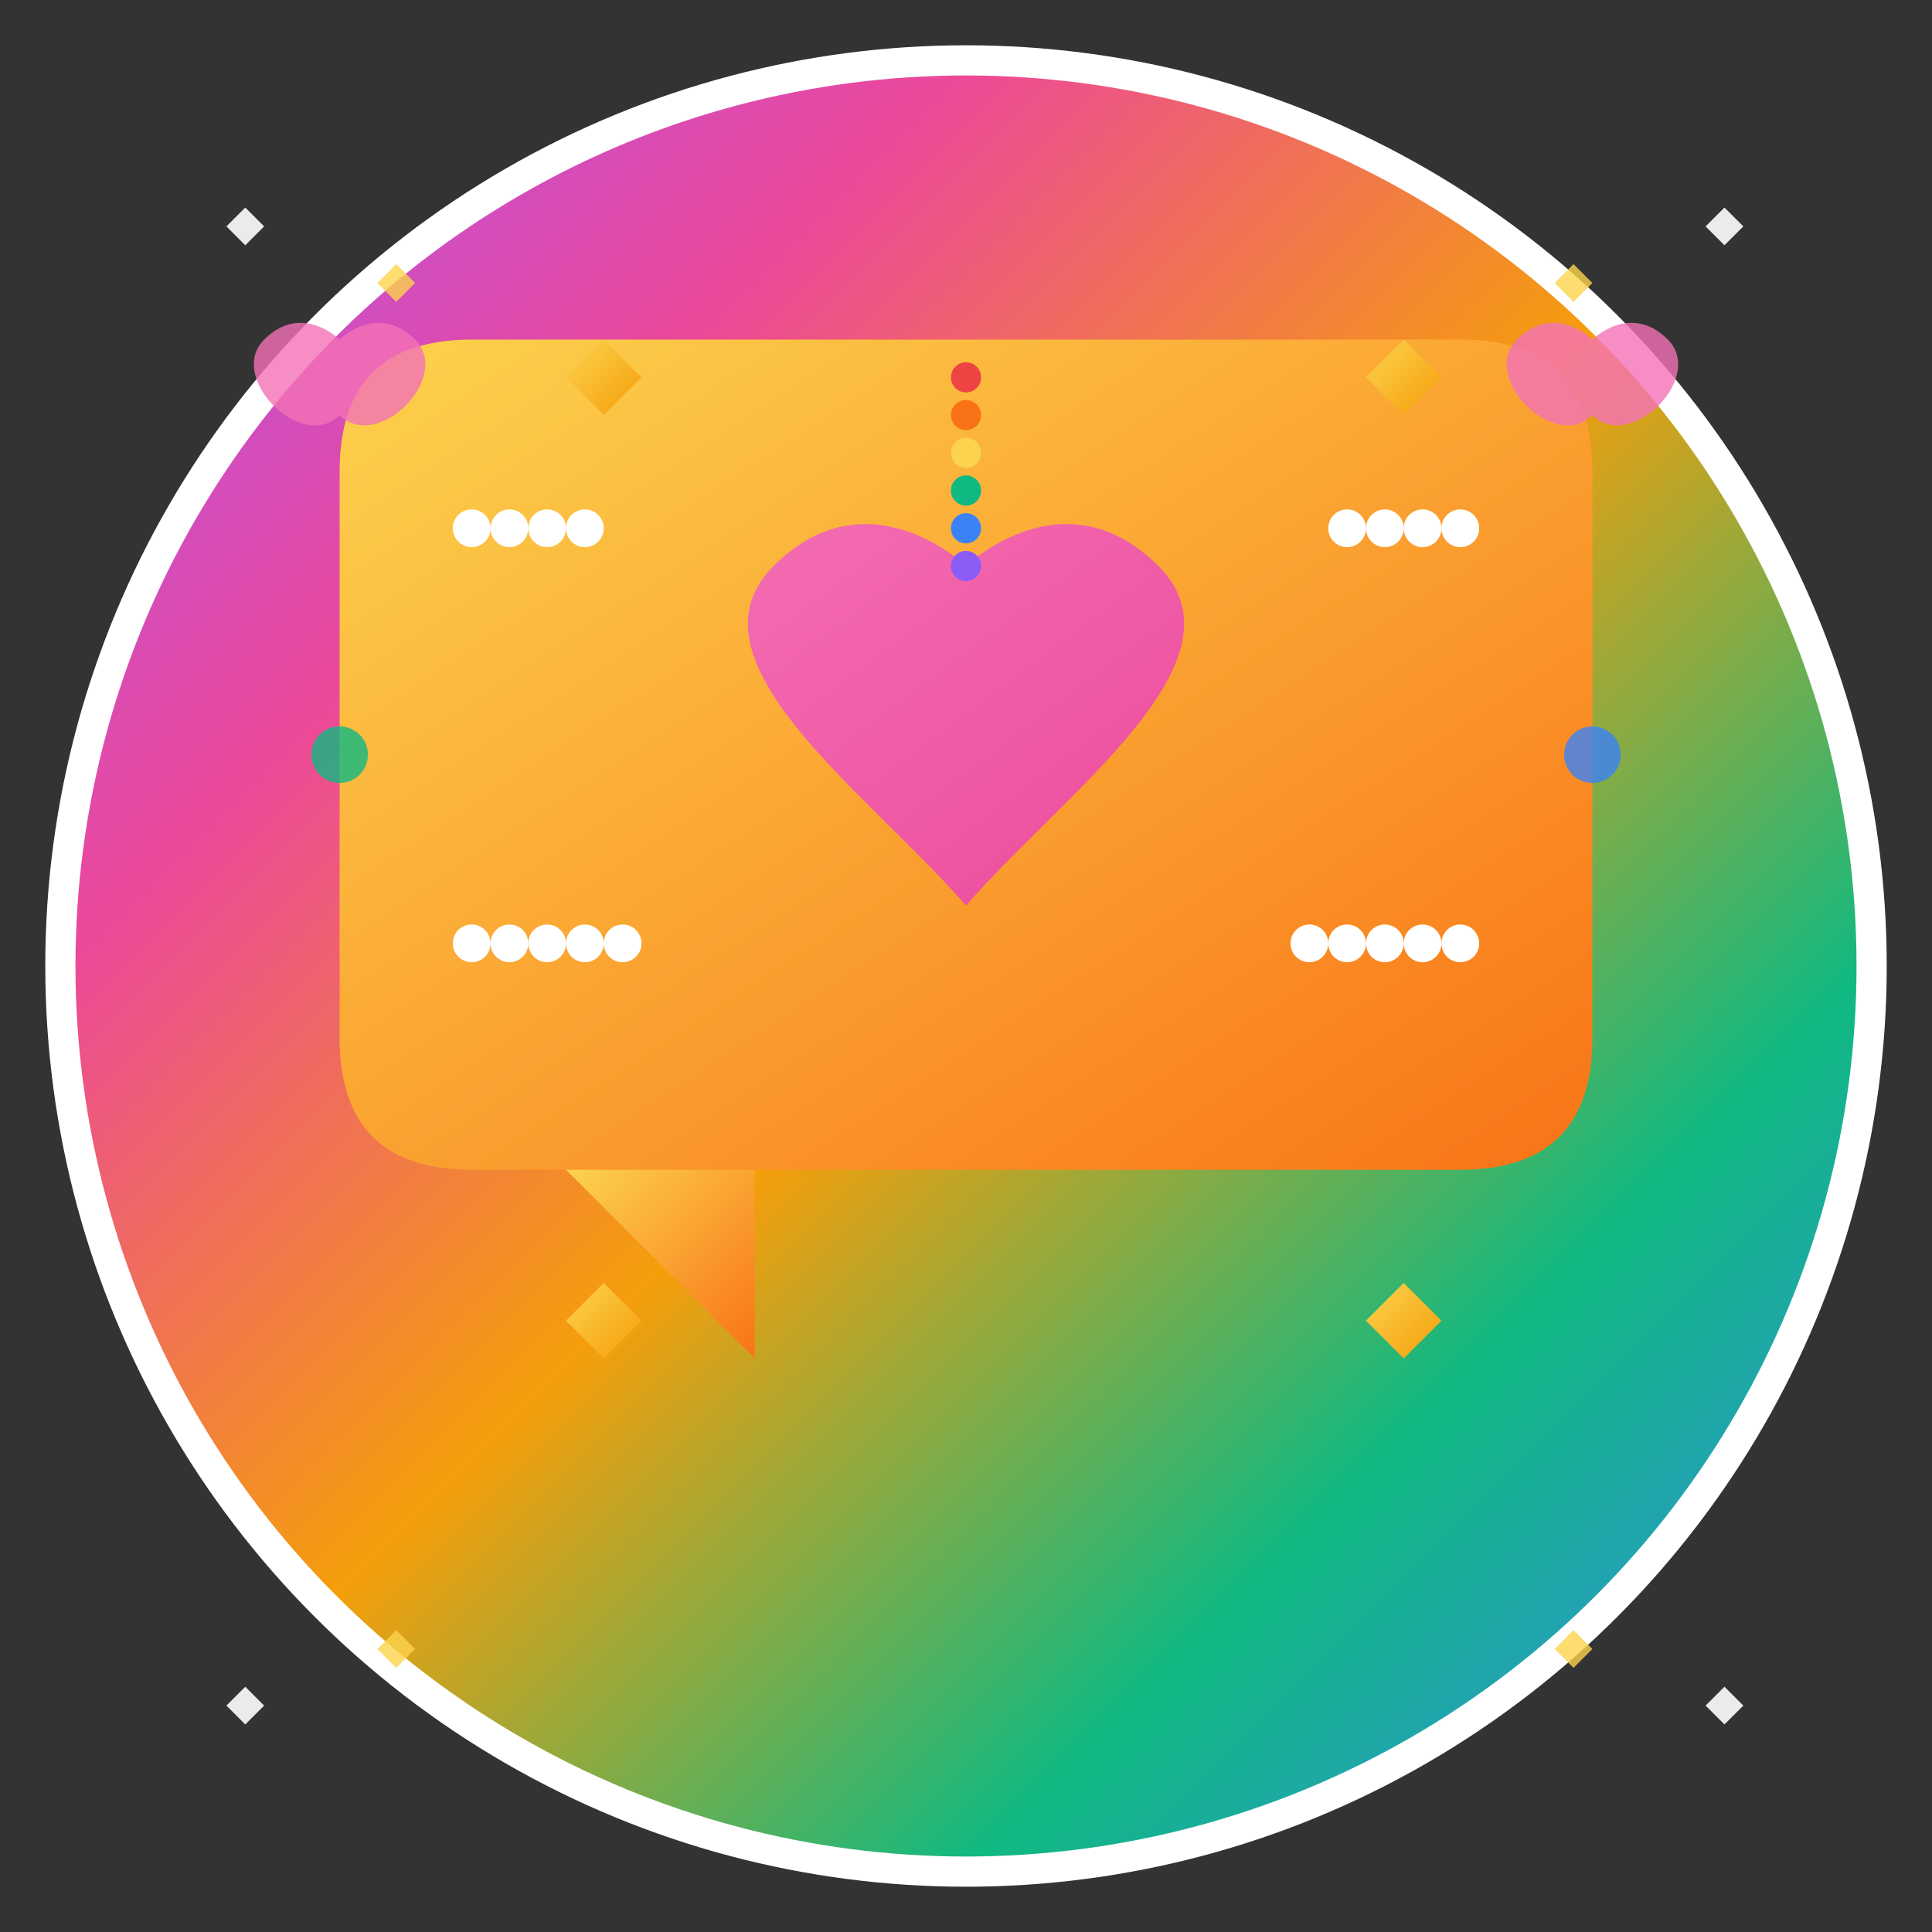 <svg width="1024" height="1024" viewBox="0 0 1024 1024" fill="none" xmlns="http://www.w3.org/2000/svg">
  <rect x="0" y="0" width="1024" height="1024" fill="#333333" stroke="none"/>
  <!-- Fun gradients -->
  <defs>
    <linearGradient id="bgGradient" x1="0%" y1="0%" x2="100%" y2="100%">
      <stop offset="0%" style="stop-color:#A855F7;stop-opacity:1" />
      <stop offset="25%" style="stop-color:#EC4899;stop-opacity:1" />
      <stop offset="50%" style="stop-color:#F59E0B;stop-opacity:1" />
      <stop offset="75%" style="stop-color:#10B981;stop-opacity:1" />
      <stop offset="100%" style="stop-color:#3B82F6;stop-opacity:1" />
    </linearGradient>
    <linearGradient id="bubbleGradient" x1="0%" y1="0%" x2="100%" y2="100%">
      <stop offset="0%" style="stop-color:#FCD34D;stop-opacity:1" />
      <stop offset="100%" style="stop-color:#F97316;stop-opacity:1" />
    </linearGradient>
    <linearGradient id="heartGradient" x1="0%" y1="0%" x2="100%" y2="100%">
      <stop offset="0%" style="stop-color:#F472B6;stop-opacity:1" />
      <stop offset="100%" style="stop-color:#EC4899;stop-opacity:1" />
    </linearGradient>
    <linearGradient id="starGradient" x1="0%" y1="0%" x2="100%" y2="100%">
      <stop offset="0%" style="stop-color:#FCD34D;stop-opacity:1" />
      <stop offset="100%" style="stop-color:#F59E0B;stop-opacity:1" />
    </linearGradient>
  </defs>
  
  <!-- Main background circle with rainbow effect -->
  <circle cx="512" cy="512" r="480" fill="url(#bgGradient)" stroke="#FFFFFF" stroke-width="16"/>
  
  <!-- Big fun speech bubble -->
  <path d="M 180 250 Q 180 180 250 180 L 774 180 Q 844 180 844 250 L 844 550 Q 844 620 774 620 L 250 620 Q 180 620 180 550 Z" fill="url(#bubbleGradient)" rx="25"/>
  <path d="M 400 620 L 400 720 L 300 620" fill="url(#bubbleGradient)"/>
  
  <!-- Big heart in center -->
  <path d="M 512 300 C 512 300 460 250 410 300 C 360 350 460 420 512 480 C 564 420 664 350 614 300 C 564 250 512 300 512 300 Z" fill="url(#heartGradient)"/>
  
  <!-- Fun stars around -->
  <path d="M 300 200 L 320 180 L 340 200 L 320 220 Z" fill="url(#starGradient)"/>
  <path d="M 724 200 L 744 180 L 764 200 L 744 220 Z" fill="url(#starGradient)"/>
  <path d="M 300 700 L 320 680 L 340 700 L 320 720 Z" fill="url(#starGradient)"/>
  <path d="M 724 700 L 744 680 L 764 700 L 744 720 Z" fill="url(#starGradient)"/>
  
  <!-- Sparkles everywhere! -->
  <path d="M 120 120 L 130 110 L 140 120 L 130 130 Z" fill="#FFFFFF" opacity="0.9"/>
  <path d="M 904 120 L 914 110 L 924 120 L 914 130 Z" fill="#FFFFFF" opacity="0.9"/>
  <path d="M 120 904 L 130 894 L 140 904 L 130 914 Z" fill="#FFFFFF" opacity="0.9"/>
  <path d="M 904 904 L 914 894 L 924 904 L 914 914 Z" fill="#FFFFFF" opacity="0.9"/>
  
  <!-- More sparkles -->
  <path d="M 200 150 L 210 140 L 220 150 L 210 160 Z" fill="#FCD34D" opacity="0.8"/>
  <path d="M 824 150 L 834 140 L 844 150 L 834 160 Z" fill="#FCD34D" opacity="0.8"/>
  <path d="M 200 874 L 210 864 L 220 874 L 210 884 Z" fill="#FCD34D" opacity="0.8"/>
  <path d="M 824 874 L 834 864 L 844 874 L 834 884 Z" fill="#FCD34D" opacity="0.8"/>
  
  <!-- Fun emoji dots representing words and communication -->
  <circle cx="250" cy="280" r="10" fill="#FFFFFF"/>
  <circle cx="270" cy="280" r="10" fill="#FFFFFF"/>
  <circle cx="290" cy="280" r="10" fill="#FFFFFF"/>
  <circle cx="310" cy="280" r="10" fill="#FFFFFF"/>
  
  <circle cx="714" cy="280" r="10" fill="#FFFFFF"/>
  <circle cx="734" cy="280" r="10" fill="#FFFFFF"/>
  <circle cx="754" cy="280" r="10" fill="#FFFFFF"/>
  <circle cx="774" cy="280" r="10" fill="#FFFFFF"/>
  
  <circle cx="250" cy="500" r="10" fill="#FFFFFF"/>
  <circle cx="270" cy="500" r="10" fill="#FFFFFF"/>
  <circle cx="290" cy="500" r="10" fill="#FFFFFF"/>
  <circle cx="310" cy="500" r="10" fill="#FFFFFF"/>
  <circle cx="330" cy="500" r="10" fill="#FFFFFF"/>
  
  <circle cx="694" cy="500" r="10" fill="#FFFFFF"/>
  <circle cx="714" cy="500" r="10" fill="#FFFFFF"/>
  <circle cx="734" cy="500" r="10" fill="#FFFFFF"/>
  <circle cx="754" cy="500" r="10" fill="#FFFFFF"/>
  <circle cx="774" cy="500" r="10" fill="#FFFFFF"/>
  
  <!-- Small decorative hearts -->
  <path d="M 180 180 C 180 180 160 160 140 180 C 120 200 160 240 180 220 C 200 240 240 200 220 180 C 200 160 180 180 180 180 Z" fill="#F472B6" opacity="0.8"/>
  <path d="M 844 180 C 844 180 824 160 804 180 C 784 200 824 240 844 220 C 864 240 904 200 884 180 C 864 160 844 180 844 180 Z" fill="#F472B6" opacity="0.8"/>
  
  <!-- Fun circles representing learning -->
  <circle cx="180" cy="400" r="15" fill="#10B981" opacity="0.8"/>
  <circle cx="844" cy="400" r="15" fill="#3B82F6" opacity="0.8"/>
  
  <!-- Rainbow dots for extra fun -->
  <circle cx="512" cy="200" r="8" fill="#EF4444"/>
  <circle cx="512" cy="220" r="8" fill="#F97316"/>
  <circle cx="512" cy="240" r="8" fill="#FCD34D"/>
  <circle cx="512" cy="260" r="8" fill="#10B981"/>
  <circle cx="512" cy="280" r="8" fill="#3B82F6"/>
  <circle cx="512" cy="300" r="8" fill="#8B5CF6"/>
</svg>
